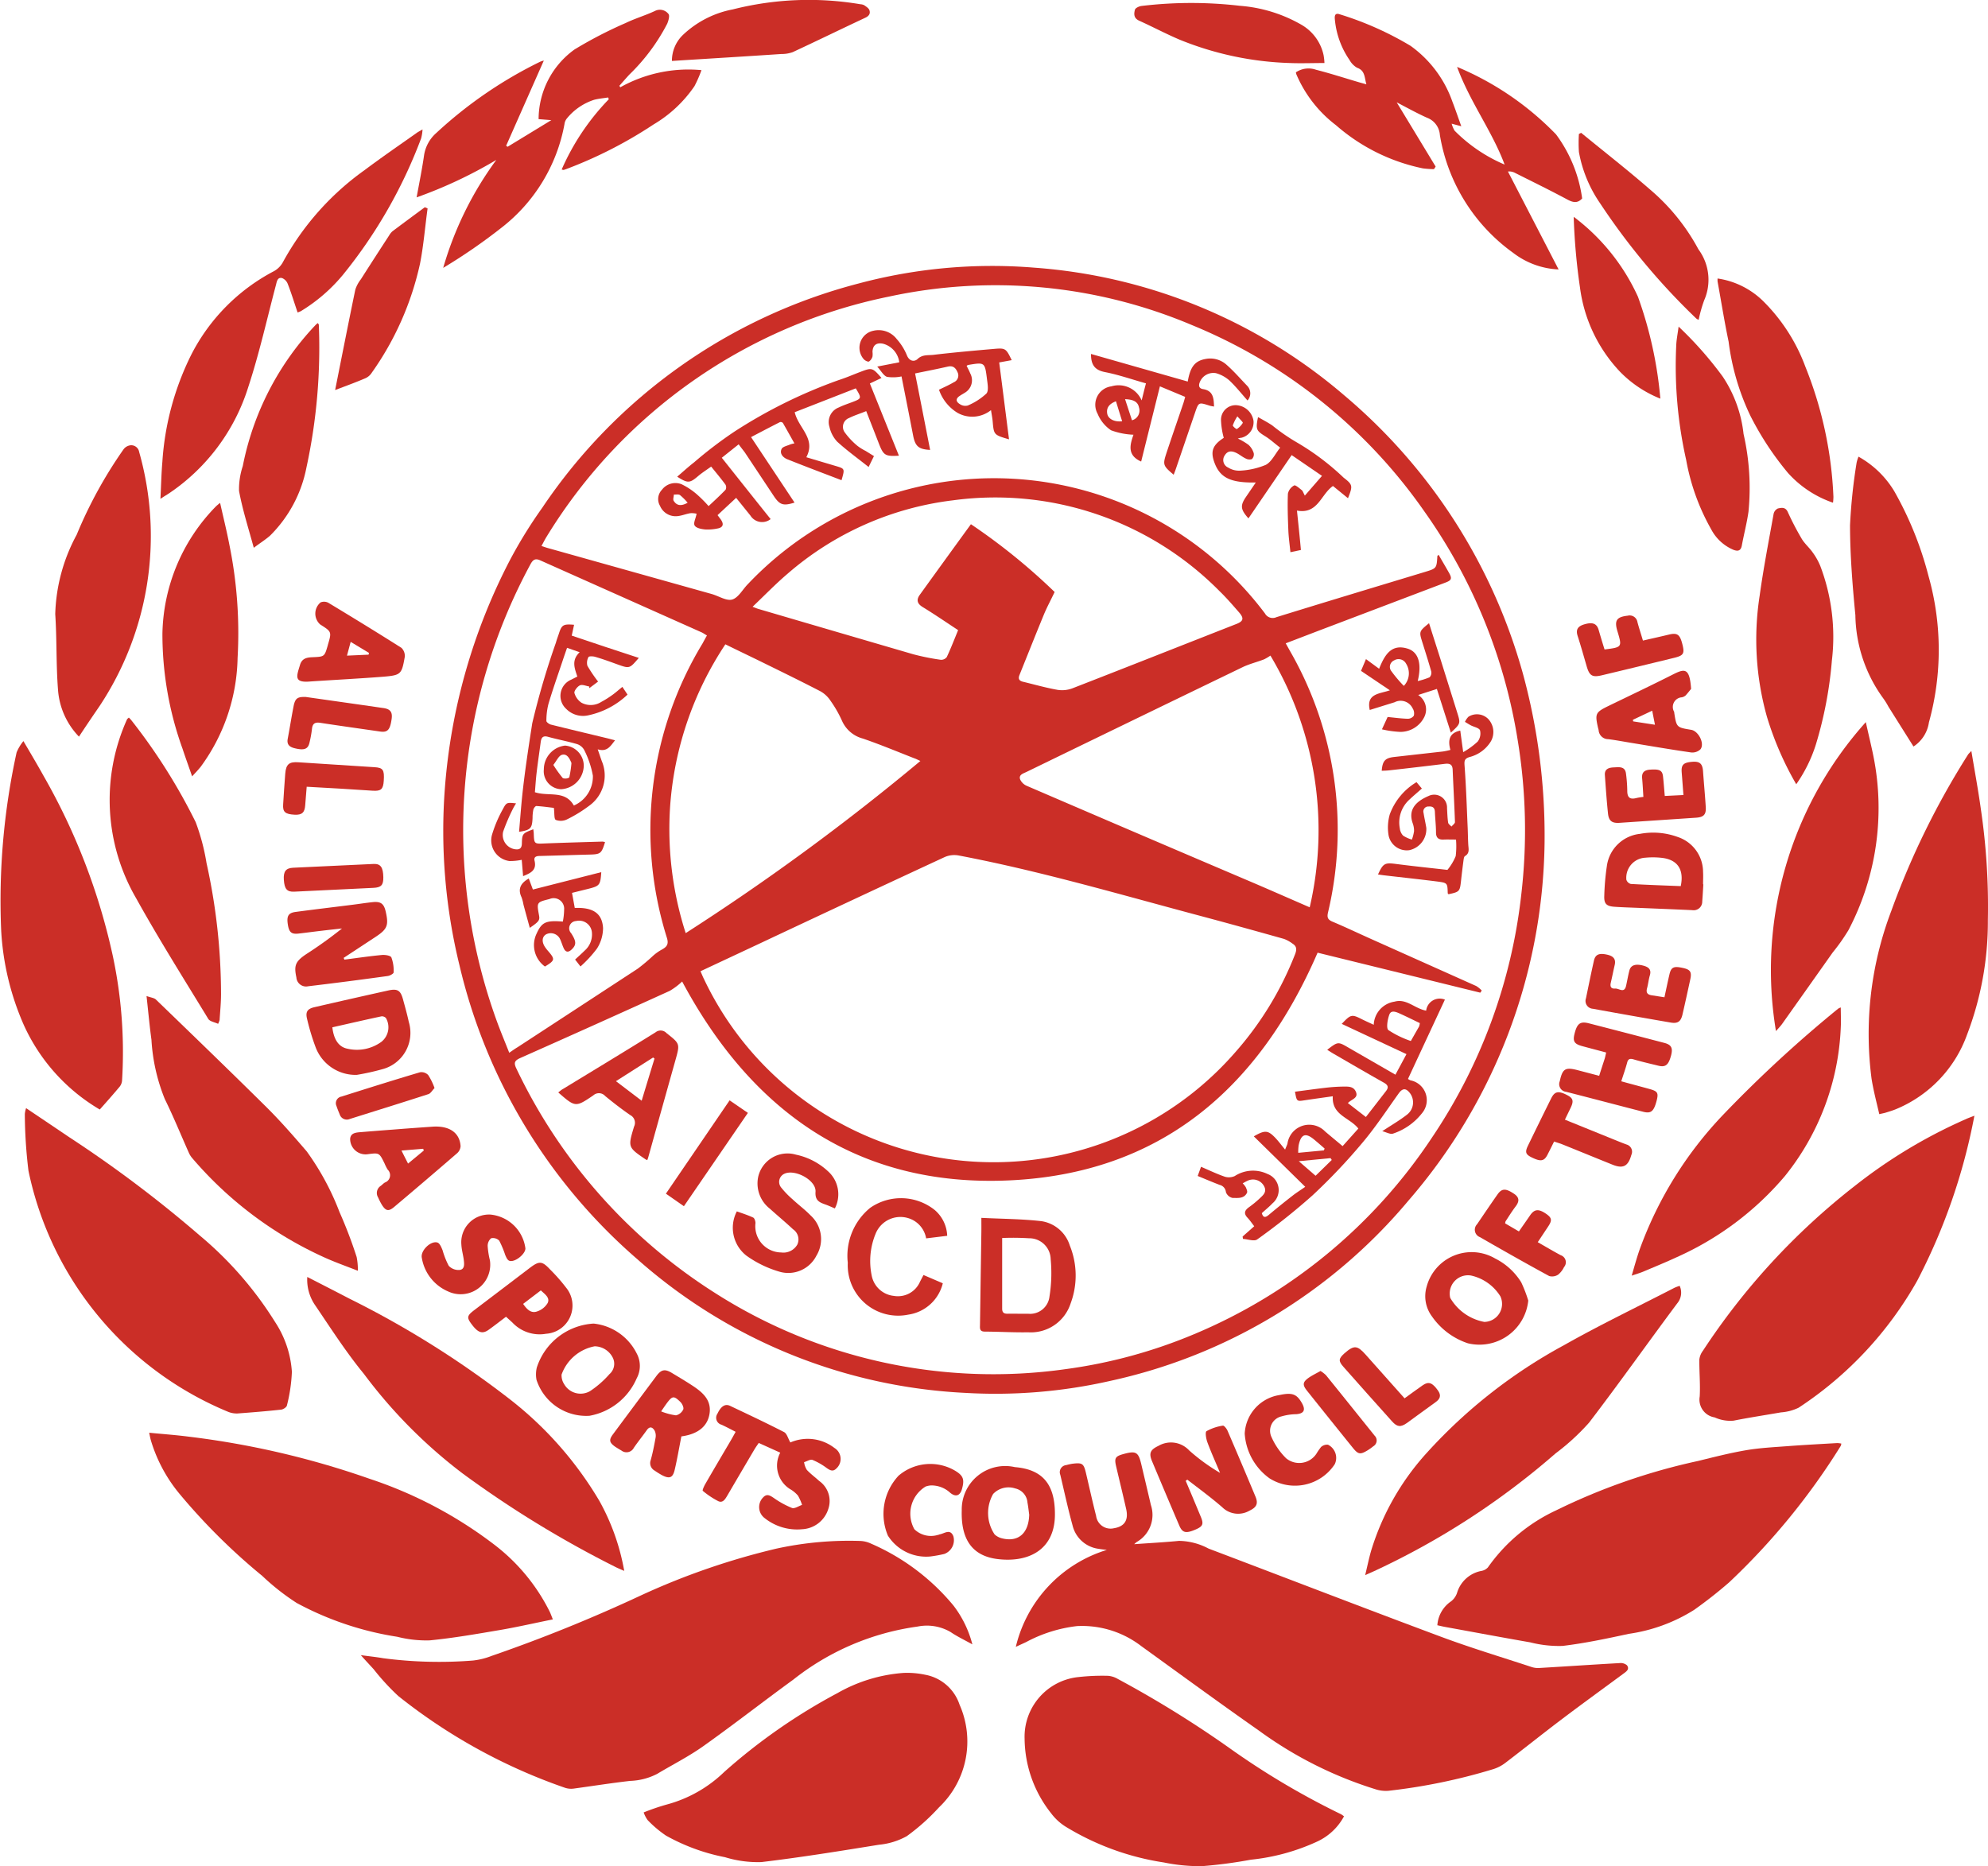 <svg xmlns="http://www.w3.org/2000/svg" width="77.331" height="72.61" viewBox="0 0 77.331 72.61">
  <g id="All_India_Sports_Council_of_the_Deaf" data-name="All India Sports Council of the Deaf" transform="translate(0 0)">
    <path id="Path_6938" data-name="Path 6938" d="M312.223,133.522a21.664,21.664,0,0,1-5.292,13.906,20.93,20.93,0,0,1-11.585,7.014,20.148,20.148,0,0,1-5.662.47,20.751,20.751,0,0,1-12.743-5.193,21.665,21.665,0,0,1-6.933-11.468,21.971,21.971,0,0,1-.559-6.9,22.973,22.973,0,0,1,2.527-8.837,18.031,18.031,0,0,1,1.258-2.038,21.257,21.257,0,0,1,12.3-8.724,20.111,20.111,0,0,1,6.843-.617,20.824,20.824,0,0,1,12.065,4.977,21.761,21.761,0,0,1,6.943,10.834A23.971,23.971,0,0,1,312.223,133.522Zm-33.548,5.386a2.623,2.623,0,0,1-.483.364q-2.9,1.318-5.809,2.61c-.221.1-.268.18-.156.411a21.008,21.008,0,0,0,7.723,8.729,20.112,20.112,0,0,0,13.645,2.966,19.631,19.631,0,0,0,4.989-1.357,20.646,20.646,0,0,0,9.27-7.668,21.071,21.071,0,0,0,3.464-9.448,21.6,21.6,0,0,0-.142-6.007,21.088,21.088,0,0,0-3.636-8.9,20.482,20.482,0,0,0-9.049-7.246,19.621,19.621,0,0,0-11.779-1.1,20.375,20.375,0,0,0-13.3,9.326c-.074.116-.133.24-.208.375.121.04.2.069.29.092l6.329,1.776c.272.076.577.28.8.215.244-.072.409-.4.616-.606a13.186,13.186,0,0,1,20.108,1.148.343.343,0,0,0,.444.145c1.915-.593,3.835-1.172,5.754-1.753.477-.145.478-.139.508-.622,0-.012.019-.023.047-.053.136.235.27.462.4.691s.115.3-.138.393l-4.726,1.794c-.488.186-.975.373-1.482.567l.173.31a13.945,13.945,0,0,1,1.473,10.157c-.046.2-.01.284.175.363.51.215,1.009.453,1.514.679l4.076,1.824a1.056,1.056,0,0,1,.214.176l-.056.083-6.329-1.556c-2.3,5.312-6.141,8.6-12.014,8.86S281.39,143.974,278.676,138.908Zm.714-.4c.055.122.091.215.134.3a12.467,12.467,0,0,0,20.659,2.863,12.772,12.772,0,0,0,2.333-3.818c.068-.172.079-.307-.087-.413a1.375,1.375,0,0,0-.341-.19c-1.089-.306-2.179-.609-3.272-.9-3.116-.83-6.212-1.743-9.384-2.346a.937.937,0,0,0-.536.059q-3.615,1.677-7.223,3.376Zm.251-13.064c-.084-.048-.142-.09-.2-.118l-6.275-2.8c-.2-.092-.29-.035-.39.149a21.751,21.751,0,0,0-1.317,17.75c.153.422.327.836.492,1.255.13-.089.223-.157.322-.215q2.342-1.529,4.681-3.06a7.351,7.351,0,0,0,.593-.5,1.844,1.844,0,0,1,.31-.223c.2-.107.313-.2.227-.474a14,14,0,0,1,1.387-11.454C279.525,125.651,279.58,125.551,279.641,125.442Zm1.765-1.12c.136.052.183.072.233.087q3.014.885,6.029,1.765a9.013,9.013,0,0,0,1.073.215.274.274,0,0,0,.23-.107c.158-.338.292-.685.441-1.047-.457-.3-.912-.613-1.382-.9-.22-.136-.245-.286-.107-.477q.985-1.366,1.987-2.744a23.752,23.752,0,0,1,3.256,2.637c-.152.322-.3.593-.419.881-.322.781-.633,1.566-.948,2.348-.062.153-.01.23.148.266.443.107.88.232,1.326.311a1.137,1.137,0,0,0,.589-.06c2.126-.827,4.248-1.667,6.37-2.5.278-.107.31-.222.107-.454-.246-.283-.491-.567-.76-.827a12.257,12.257,0,0,0-10.364-3.532,12,12,0,0,0-6.436,2.856c-.459.39-.881.828-1.367,1.29Zm20.151,1.905a1.835,1.835,0,0,1-.241.143c-.275.107-.563.176-.826.3q-4.216,2.038-8.423,4.084c-.124.06-.307.107-.242.29a.5.5,0,0,0,.258.249q4.411,1.9,8.826,3.779c.718.308,1.431.622,2.179.947a13.26,13.26,0,0,0-1.528-9.794Zm-13.61,4.1c-.115-.053-.177-.086-.242-.107-.665-.26-1.323-.536-2-.767a1.229,1.229,0,0,1-.814-.7,4.549,4.549,0,0,0-.439-.765,1.145,1.145,0,0,0-.391-.371c-.815-.422-1.641-.824-2.467-1.23-.413-.2-.828-.4-1.236-.6a13.046,13.046,0,0,0-2.151,6.336,13.21,13.21,0,0,0,.608,4.9,90.919,90.919,0,0,0,9.132-6.7Z" transform="translate(-252.141 -100.721)" fill="#cb2e27"/>
    <path id="Path_6939" data-name="Path 6939" d="M480.522,545.225c-.107-.014-.215-.024-.314-.042a1.2,1.2,0,0,1-1.017-.905c-.179-.652-.322-1.315-.478-1.974a.276.276,0,0,1,.229-.379,2.153,2.153,0,0,1,.234-.052c.394-.049.446-.014.536.366.131.555.253,1.111.394,1.664a.567.567,0,0,0,.689.479c.417-.067.578-.314.479-.751-.125-.556-.262-1.109-.391-1.664-.074-.317-.03-.386.292-.474.481-.132.575-.077.688.4q.188.793.374,1.587a1.213,1.213,0,0,1-.549,1.435.98.98,0,0,0-.1.087c.592-.043,1.168-.073,1.742-.129a2.514,2.514,0,0,1,1.15.3c3.018,1.143,6.026,2.306,9.049,3.433,1.151.429,2.33.784,3.5,1.169a.807.807,0,0,0,.289.045c1.05-.062,2.1-.133,3.152-.192a.376.376,0,0,1,.285.085c.117.161-.034.249-.148.334-.812.6-1.628,1.19-2.433,1.8-.725.549-1.435,1.119-2.159,1.67a1.526,1.526,0,0,1-.467.239,22.567,22.567,0,0,1-4.076.841,1.3,1.3,0,0,1-.5-.061,15.433,15.433,0,0,1-4.52-2.272c-1.542-1.08-3.061-2.193-4.586-3.294a3.778,3.778,0,0,0-2.5-.782,5.51,5.51,0,0,0-1.978.62c-.117.056-.235.107-.406.189A5.2,5.2,0,0,1,480.522,545.225Z" transform="translate(-437.468 -484.924)" fill="#cb2e27"/>
    <path id="Path_6940" data-name="Path 6940" d="M263.268,577.447c-.322-.18-.6-.311-.845-.479a1.826,1.826,0,0,0-1.287-.214,9.963,9.963,0,0,0-4.836,2.066c-1.18.858-2.322,1.752-3.507,2.593-.565.4-1.192.716-1.787,1.073a2.465,2.465,0,0,1-1.048.272c-.735.084-1.465.2-2.2.3a.761.761,0,0,1-.337-.032,21.844,21.844,0,0,1-6.483-3.569,9.025,9.025,0,0,1-.958-1.042c-.148-.163-.3-.322-.5-.549.337.046.6.072.866.119a16.727,16.727,0,0,0,3.5.09,2.86,2.86,0,0,0,.722-.18,59.949,59.949,0,0,0,5.822-2.36,27.894,27.894,0,0,1,5.248-1.812,13.255,13.255,0,0,1,3.266-.3,1.082,1.082,0,0,1,.429.107,8.589,8.589,0,0,1,3.2,2.407A4.2,4.2,0,0,1,263.268,577.447Z" transform="translate(-225.444 -513.471)" fill="#cb2e27"/>
    <path id="Path_6941" data-name="Path 6941" d="M162.73,534.29c.53.051,1.026.087,1.518.15a33.286,33.286,0,0,1,7.042,1.637,16.55,16.55,0,0,1,4.854,2.559,7.466,7.466,0,0,1,2.166,2.616c.041.086.073.177.122.3-.7.141-1.364.294-2.038.41-.913.155-1.824.315-2.749.406a4.569,4.569,0,0,1-1.265-.14,12.119,12.119,0,0,1-3.91-1.314,9.028,9.028,0,0,1-1.34-1.053,23.925,23.925,0,0,1-3.225-3.2A5.909,5.909,0,0,1,162.8,534.6C162.774,534.515,162.759,534.429,162.73,534.29Z" transform="translate(-156.927 -478.548)" fill="#cb2e27"/>
    <path id="Path_6942" data-name="Path 6942" d="M645.591,538.06a.322.322,0,0,1-.023.092,26.5,26.5,0,0,1-4.34,5.307,17.294,17.294,0,0,1-1.366,1.073,6.486,6.486,0,0,1-2.539.93c-.852.185-1.71.366-2.574.47a4.52,4.52,0,0,1-1.26-.139c-1.1-.191-2.209-.4-3.312-.6-.094-.017-.189-.041-.3-.065a1.228,1.228,0,0,1,.536-.932.694.694,0,0,0,.229-.322,1.224,1.224,0,0,1,.938-.858.449.449,0,0,0,.264-.139,6.677,6.677,0,0,1,2.659-2.222,24.014,24.014,0,0,1,5.513-1.918c.622-.153,1.244-.312,1.876-.42.525-.089,1.061-.116,1.594-.156.644-.049,1.3-.083,1.948-.121A.939.939,0,0,1,645.591,538.06Z" transform="translate(-573.966 -481.896)" fill="#cb2e27"/>
    <path id="Path_6943" data-name="Path 6943" d="M117.707,416.56c.578.389,1.133.762,1.685,1.135a47.872,47.872,0,0,1,5.064,3.815,14.1,14.1,0,0,1,2.941,3.378,3.994,3.994,0,0,1,.649,1.931,6.3,6.3,0,0,1-.193,1.308c-.013.069-.144.155-.226.163-.567.062-1.136.107-1.706.15a.9.9,0,0,1-.362-.068A13.009,13.009,0,0,1,117.8,419a18.69,18.69,0,0,1-.142-2.211A1.017,1.017,0,0,1,117.707,416.56Z" transform="translate(-116.692 -373.447)" fill="#cb2e27"/>
    <path id="Path_6944" data-name="Path 6944" d="M342.05,626.808a8.662,8.662,0,0,1,.911-.311,5.112,5.112,0,0,0,2.222-1.263,22.6,22.6,0,0,1,4.406-3.069,6.065,6.065,0,0,1,2.561-.784,3.371,3.371,0,0,1,.85.07,1.738,1.738,0,0,1,1.338,1.165,3.533,3.533,0,0,1-.8,3.995,8.162,8.162,0,0,1-1.254,1.121,2.755,2.755,0,0,1-1.081.333c-1.521.246-3.045.493-4.573.675a4.344,4.344,0,0,1-1.416-.19,7.689,7.689,0,0,1-2.3-.843,4.442,4.442,0,0,1-.709-.6A1.164,1.164,0,0,1,342.05,626.808Z" transform="translate(-317.012 -556.294)" fill="#cb2e27"/>
    <path id="Path_6945" data-name="Path 6945" d="M735.563,419.31a23.187,23.187,0,0,1-2.224,6.419,14.291,14.291,0,0,1-4.613,4.941,1.874,1.874,0,0,1-.688.182c-.613.107-1.231.2-1.842.322a1.461,1.461,0,0,1-.737-.127.7.7,0,0,1-.581-.812c.027-.479-.02-.965-.014-1.444a.7.7,0,0,1,.138-.336,26.658,26.658,0,0,1,5.9-6.407,19.852,19.852,0,0,1,4.317-2.6C735.319,419.4,735.418,419.367,735.563,419.31Z" transform="translate(-658.761 -375.902)" fill="#cb2e27"/>
    <path id="Path_6946" data-name="Path 6946" d="M492.611,627.964a2.26,2.26,0,0,1-1.055.987,8.112,8.112,0,0,1-2.566.7,18.277,18.277,0,0,1-1.906.252,7.027,7.027,0,0,1-1.485-.145,10.271,10.271,0,0,1-3.819-1.394,2.094,2.094,0,0,1-.562-.519,4.726,4.726,0,0,1-1.031-2.9,2.333,2.333,0,0,1,2.1-2.4,8.328,8.328,0,0,1,1.147-.048.893.893,0,0,1,.375.12,41.649,41.649,0,0,1,4.453,2.766,30.13,30.13,0,0,0,4.235,2.5A.939.939,0,0,1,492.611,627.964Z" transform="translate(-440.331 -557.298)" fill="#cb2e27"/>
    <path id="Path_6947" data-name="Path 6947" d="M112.521,297.783a7.314,7.314,0,0,1-2.955-3.289,10.524,10.524,0,0,1-.88-3.671,26.932,26.932,0,0,1,.6-6.933,1.707,1.707,0,0,1,.265-.441c.3.511.548.928.784,1.354a24.609,24.609,0,0,1,2.7,7.037,17.95,17.95,0,0,1,.353,4.813.439.439,0,0,1-.09.237C113.052,297.185,112.8,297.469,112.521,297.783Z" transform="translate(-108.64 -254.616)" fill="#cb2e27"/>
    <path id="Path_6948" data-name="Path 6948" d="M790.126,287c.131.789.266,1.514.367,2.242a25.984,25.984,0,0,1,.276,4.349,12.319,12.319,0,0,1-.81,4.449,4.945,4.945,0,0,1-2.789,2.908c-.124.049-.253.087-.381.127-.059.018-.12.028-.244.057-.107-.464-.227-.916-.3-1.376a13.461,13.461,0,0,1,.764-6.522,31.057,31.057,0,0,1,3-6.109C790.032,287.1,790.052,287.08,790.126,287Z" transform="translate(-713.443 -257.785)" fill="#cb2e27"/>
    <path id="Path_6949" data-name="Path 6949" d="M220.043,477.79c.585.3,1.116.571,1.643.846a36.97,36.97,0,0,1,6.2,3.884,14.082,14.082,0,0,1,3.521,3.986,8.687,8.687,0,0,1,.965,2.72c-.107-.047-.2-.085-.29-.127a41.2,41.2,0,0,1-5.994-3.662,19.427,19.427,0,0,1-3.845-3.879c-.688-.838-1.277-1.757-1.886-2.656A1.747,1.747,0,0,1,220.043,477.79Z" transform="translate(-208.09 -428.109)" fill="#cb2e27"/>
    <path id="Path_6950" data-name="Path 6950" d="M615.949,481a.644.644,0,0,1-.093.68c-1.152,1.545-2.264,3.118-3.433,4.646a8.8,8.8,0,0,1-1.3,1.193,29.807,29.807,0,0,1-7.069,4.586c-.088.041-.176.078-.338.15.087-.359.148-.66.233-.954a9.972,9.972,0,0,1,2.183-3.824,20.1,20.1,0,0,1,5.326-4.172c1.4-.792,2.86-1.491,4.291-2.23A2.034,2.034,0,0,1,615.949,481Z" transform="translate(-550.612 -430.974)" fill="#cb2e27"/>
    <path id="Path_6951" data-name="Path 6951" d="M267.642,21.194a5.421,5.421,0,0,1,3.157-.667,4.787,4.787,0,0,1-.272.623,5,5,0,0,1-1.59,1.489,16.93,16.93,0,0,1-3.3,1.7c-.066.026-.133.05-.2.072a.433.433,0,0,1-.075-.019,9.237,9.237,0,0,1,1.832-2.732l-.025-.07c-.182.029-.368.045-.546.091a2.269,2.269,0,0,0-1.065.733.429.429,0,0,0-.088.215A6.6,6.6,0,0,1,263,26.673a21.856,21.856,0,0,1-2.247,1.547,13.308,13.308,0,0,1,2.066-4.2,17.564,17.564,0,0,1-3.1,1.457c.107-.585.215-1.113.291-1.647a1.444,1.444,0,0,1,.474-.858,16.73,16.73,0,0,1,4.046-2.775,1.04,1.04,0,0,1,.137-.043c-.5,1.132-.984,2.224-1.466,3.316l.058.038,1.7-1.036-.495-.039a3.352,3.352,0,0,1,1.4-2.712,16.581,16.581,0,0,1,1.989-1.029c.368-.178.766-.294,1.137-.468a.421.421,0,0,1,.526.118c.056.062,0,.262-.049.378a7.625,7.625,0,0,1-1.48,1.987q-.191.211-.381.429Z" transform="translate(-243.513 -17.798)" fill="#cb2e27"/>
    <path id="Path_6952" data-name="Path 6952" d="M584.976,24.042l-.375-.1a1.1,1.1,0,0,0,.113.271,6.062,6.062,0,0,0,1.947,1.32c-.488-1.308-1.345-2.426-1.849-3.8a11.54,11.54,0,0,1,3.849,2.625,5.414,5.414,0,0,1,1.016,2.493c-.182.2-.359.158-.581.039-.667-.358-1.349-.691-2.026-1.031a.478.478,0,0,0-.28-.056l1.971,3.81a3.111,3.111,0,0,1-1.765-.644,7.063,7.063,0,0,1-2.853-4.583.77.77,0,0,0-.5-.675c-.395-.177-.773-.388-1.18-.6l1.515,2.5-.065.1a3.735,3.735,0,0,1-.429-.03A7.391,7.391,0,0,1,580.1,24a4.888,4.888,0,0,1-1.543-1.986.486.486,0,0,1-.015-.07.877.877,0,0,1,.783-.1c.56.143,1.111.322,1.666.485.084.025.168.046.293.082-.078-.268-.048-.536-.36-.644a.779.779,0,0,1-.294-.3,3.3,3.3,0,0,1-.571-1.566c-.015-.135-.013-.283.187-.215A12.5,12.5,0,0,1,583,20.912a4.5,4.5,0,0,1,1.629,2.171C584.748,23.387,584.851,23.7,584.976,24.042Z" transform="translate(-528.133 -19.13)" fill="#cb2e27"/>
    <path id="Path_6953" data-name="Path 6953" d="M177.024,61.6a1.719,1.719,0,0,1-.054.346,18.975,18.975,0,0,1-3.029,5.294,6.5,6.5,0,0,1-1.65,1.43.984.984,0,0,1-.127.051c-.127-.375-.242-.751-.382-1.109a.4.4,0,0,0-.222-.23c-.173-.038-.2.117-.234.255-.353,1.333-.652,2.682-1.083,3.993a7.776,7.776,0,0,1-3.08,4.128c-.087.058-.176.107-.334.215.026-.528.036-.986.075-1.442a10.905,10.905,0,0,1,1.129-4.177,7.539,7.539,0,0,1,3.213-3.241.88.88,0,0,0,.343-.343,10.678,10.678,0,0,1,3.187-3.592c.653-.489,1.33-.955,2-1.428C176.839,61.7,176.91,61.668,177.024,61.6Z" transform="translate(-160.588 -56.564)" fill="#cb2e27"/>
    <path id="Path_6954" data-name="Path 6954" d="M169.99,386.615c-.472-.185-.872-.327-1.26-.5a14.758,14.758,0,0,1-5.182-3.882.808.808,0,0,1-.128-.2c-.313-.7-.6-1.411-.94-2.1a7.238,7.238,0,0,1-.519-2.307c-.073-.536-.122-1.073-.191-1.7.167.061.3.071.369.141,1.449,1.4,2.9,2.8,4.332,4.218.536.536,1.034,1.108,1.528,1.683a10.218,10.218,0,0,1,1.279,2.367,17.576,17.576,0,0,1,.665,1.743A2.458,2.458,0,0,1,169.99,386.615Z" transform="translate(-156.07 -337.175)" fill="#cb2e27"/>
    <path id="Path_6955" data-name="Path 6955" d="M700.34,390.474c.107-.371.194-.685.3-.993a14.937,14.937,0,0,1,3.271-5.281,49.475,49.475,0,0,1,4.461-4.114.586.586,0,0,1,.1-.046c0,.27.014.523,0,.775a9.845,9.845,0,0,1-2.17,5.781,11.805,11.805,0,0,1-4.2,3.155c-.429.2-.882.384-1.325.572C700.656,390.372,700.529,390.409,700.34,390.474Z" transform="translate(-636.868 -340.844)" fill="#cb2e27"/>
    <path id="Path_6956" data-name="Path 6956" d="M129.526,187.475a2.917,2.917,0,0,1-.816-1.833c-.076-.976-.042-1.96-.107-2.936a6.856,6.856,0,0,1,.833-3.085,17.234,17.234,0,0,1,1.824-3.325.394.394,0,0,1,.285-.158.313.313,0,0,1,.322.261,11.982,11.982,0,0,1-1.541,9.888C130.062,186.672,129.8,187.057,129.526,187.475Z" transform="translate(-126.454 -158.815)" fill="#cb2e27"/>
    <path id="Path_6957" data-name="Path 6957" d="M149.173,274.91a1.1,1.1,0,0,1,.107.116,22.535,22.535,0,0,1,2.493,3.953,8.292,8.292,0,0,1,.422,1.593,23.656,23.656,0,0,1,.564,5.094c0,.339-.035.677-.056,1.015a.935.935,0,0,1-.058.144c-.134-.064-.322-.091-.383-.193-.946-1.553-1.918-3.094-2.8-4.683a7.616,7.616,0,0,1-.358-6.973C149.118,274.952,149.144,274.938,149.173,274.91Z" transform="translate(-144.161 -246.992)" fill="#cb2e27"/>
    <path id="Path_6958" data-name="Path 6958" d="M751.027,288.581a14.448,14.448,0,0,1,3.495-12.021c.107.488.214.915.3,1.346a10.225,10.225,0,0,1-.975,6.747,7.529,7.529,0,0,1-.616.873q-.973,1.378-1.947,2.751C751.216,288.377,751.129,288.464,751.027,288.581Z" transform="translate(-681.944 -248.465)" fill="#cb2e27"/>
    <path id="Path_6959" data-name="Path 6959" d="M779.848,180.28a3.75,3.75,0,0,1,1.395,1.351,13.454,13.454,0,0,1,1.326,3.287,10.577,10.577,0,0,1,.018,5.7,1.349,1.349,0,0,1-.6.939c-.331-.527-.653-1.037-.974-1.549a2.8,2.8,0,0,0-.2-.322,5.634,5.634,0,0,1-1.087-3.239c-.112-1.155-.206-2.33-.208-3.495a21.444,21.444,0,0,1,.257-2.443A1.453,1.453,0,0,1,779.848,180.28Z" transform="translate(-707.554 -162.513)" fill="#cb2e27"/>
    <path id="Path_6960" data-name="Path 6960" d="M747.095,209.606a12.31,12.31,0,0,1-1.138-2.618,11.088,11.088,0,0,1-.286-4.712c.147-1.066.353-2.125.543-3.185a.3.3,0,0,1,.168-.215c.134-.028.291-.064.382.134a11.015,11.015,0,0,0,.542,1.043c.114.192.294.343.423.527a2.5,2.5,0,0,1,.3.53,7.769,7.769,0,0,1,.453,3.674,15.588,15.588,0,0,1-.622,3.271A5.637,5.637,0,0,1,747.095,209.606Z" transform="translate(-677.223 -179.094)" fill="#cb2e27"/>
    <path id="Path_6961" data-name="Path 6961" d="M168.659,207.689c-.135-.391-.259-.731-.372-1.073a13.116,13.116,0,0,1-.783-4.477,7.258,7.258,0,0,1,2.086-4.958,2.008,2.008,0,0,1,.158-.131c.125.561.256,1.086.358,1.616a17.181,17.181,0,0,1,.322,4.415,7.375,7.375,0,0,1-1.436,4.236C168.9,207.432,168.8,207.536,168.659,207.689Z" transform="translate(-161.186 -177.484)" fill="#cb2e27"/>
    <path id="Path_6962" data-name="Path 6962" d="M735.953,124.4a4.16,4.16,0,0,1-1.753-1.159,11.7,11.7,0,0,1-1.464-2.228,9.406,9.406,0,0,1-.844-2.88c-.163-.774-.287-1.558-.429-2.337a.881.881,0,0,1,0-.119,3.183,3.183,0,0,1,1.793.9,7.014,7.014,0,0,1,1.619,2.525,15.235,15.235,0,0,1,1.094,5.069A2.014,2.014,0,0,1,735.953,124.4Z" transform="translate(-664.651 -104.842)" fill="#cb2e27"/>
    <path id="Path_6963" data-name="Path 6963" d="M716.409,133.12a14.276,14.276,0,0,1,1.716,1.944,4.984,4.984,0,0,1,.81,2.23,9.442,9.442,0,0,1,.192,3.029c-.063.439-.177.871-.258,1.309-.039.215-.155.235-.322.173a1.744,1.744,0,0,1-.871-.8,8.512,8.512,0,0,1-.973-2.7,16.612,16.612,0,0,1-.388-4.411C716.32,133.649,716.372,133.407,716.409,133.12Z" transform="translate(-651.113 -120.412)" fill="#cb2e27"/>
    <path id="Path_6964" data-name="Path 6964" d="M195.785,140.563c-.215-.786-.441-1.491-.574-2.214a2.86,2.86,0,0,1,.146-.965,11.072,11.072,0,0,1,2.831-5.489.833.833,0,0,1,.087-.074c.017.027.04.047.04.068a22,22,0,0,1-.482,5.553,5.093,5.093,0,0,1-1.416,2.65C196.241,140.246,196.035,140.375,195.785,140.563Z" transform="translate(-185.913 -119.251)" fill="#cb2e27"/>
    <path id="Path_6965" data-name="Path 6965" d="M681.183,62.83c.9.738,1.824,1.458,2.7,2.222a8.015,8.015,0,0,1,1.844,2.277c.007.015.017.03.027.046a1.988,1.988,0,0,1,.214,1.972,5.359,5.359,0,0,0-.214.758.364.364,0,0,1-.092-.05,26.238,26.238,0,0,1-3.747-4.491,5.094,5.094,0,0,1-.819-1.99,5.5,5.5,0,0,1,0-.7Z" transform="translate(-619.678 -57.662)" fill="#cb2e27"/>
    <path id="Path_6966" data-name="Path 6966" d="M352.29,17.021a1.394,1.394,0,0,1,.422-1.006,3.865,3.865,0,0,1,1.949-1,12.023,12.023,0,0,1,4.959-.2.368.368,0,0,1,.153.04c.076.055.174.114.2.193.043.126-.013.223-.156.29-.944.442-1.88.9-2.827,1.34a1.254,1.254,0,0,1-.442.073C355.143,16.845,353.738,16.93,352.29,17.021Z" transform="translate(-326.153 -14.65)" fill="#cb2e27"/>
    <path id="Path_6967" data-name="Path 6967" d="M230.16,96.922c.266-1.331.519-2.622.786-3.909a1.323,1.323,0,0,1,.215-.4q.547-.858,1.1-1.706a.629.629,0,0,1,.132-.164c.417-.314.838-.624,1.257-.934l.107.048c-.1.718-.156,1.442-.294,2.145a11.623,11.623,0,0,1-1.879,4.248.567.567,0,0,1-.231.206C230.982,96.616,230.606,96.753,230.16,96.922Z" transform="translate(-217.124 -81.747)" fill="#cb2e27"/>
    <path id="Path_6968" data-name="Path 6968" d="M527.36,18.073c-.48,0-.915.018-1.349,0a12.326,12.326,0,0,1-4.291-.911c-.536-.228-1.045-.5-1.573-.738-.214-.1-.2-.268-.16-.423.018-.07.167-.139.263-.149a16.311,16.311,0,0,1,3.813-.006,5.654,5.654,0,0,1,2.405.74,1.8,1.8,0,0,1,.858,1.18A2.282,2.282,0,0,1,527.36,18.073Z" transform="translate(-475.84 -15.621)" fill="#cb2e27"/>
    <path id="Path_6969" data-name="Path 6969" d="M366.847,525.713a1.7,1.7,0,0,1,1.716.215.5.5,0,0,1,.071.8c-.133.135-.247.067-.377-.023a2.535,2.535,0,0,0-.549-.313c-.086-.032-.215.056-.327.088a.759.759,0,0,0,.107.3c.144.157.322.283.478.429a.954.954,0,0,1,.357,1.092,1.124,1.124,0,0,1-1.016.788,2.024,2.024,0,0,1-1.455-.429.536.536,0,0,1-.055-.818c.141-.144.261-.064.4.027a3.5,3.5,0,0,0,.712.392c.1.039.261-.074.394-.119a1.932,1.932,0,0,0-.159-.359,1.185,1.185,0,0,0-.261-.227,1.078,1.078,0,0,1-.429-1.446l-.837-.378c-.056.085-.118.167-.17.256q-.531.9-1.057,1.8c-.081.136-.174.292-.349.208a3.256,3.256,0,0,1-.6-.4c-.024-.019.046-.177.093-.259.329-.571.665-1.139,1-1.708.058-.1.113-.2.184-.33-.192-.1-.368-.193-.55-.277a.279.279,0,0,1-.157-.429c.137-.289.3-.4.5-.3.7.332,1.4.661,2.092,1.017C366.714,525.368,366.756,525.557,366.847,525.713Z" transform="translate(-336.103 -469.593)" fill="#cb2e27"/>
    <path id="Path_6970" data-name="Path 6970" d="M682.68,100.328a4.533,4.533,0,0,1-1.57-1.048A5.86,5.86,0,0,1,679.553,96a24.218,24.218,0,0,1-.244-2.747,8.058,8.058,0,0,1,2.5,3.111A15.7,15.7,0,0,1,682.68,100.328Z" transform="translate(-618.094 -84.818)" fill="#cb2e27"/>
    <path id="Path_6971" data-name="Path 6971" d="M215.106,344.048c.485-.062.965-.134,1.453-.18.127-.012.34.02.373.094a1.433,1.433,0,0,1,.087.584c0,.048-.143.128-.226.139q-1.549.215-3.1.4a.377.377,0,0,1-.456-.344c-.1-.468-.036-.622.374-.9a16.6,16.6,0,0,0,1.4-1.005c-.272.03-.545.059-.819.092-.292.034-.582.074-.875.107-.274.03-.366-.052-.413-.357-.049-.322.018-.447.3-.485.742-.1,1.486-.187,2.228-.281.256-.032.512-.073.768-.1.322-.034.442.06.512.368.122.536.063.683-.395.984l-1.242.817Z" transform="translate(-201.708 -306.713)" fill="#cb2e27"/>
    <path id="Path_6972" data-name="Path 6972" d="M527.169,533.862c.2.467.394.933.588,1.4.119.283.08.373-.2.494-.379.163-.514.135-.637-.152q-.536-1.254-1.063-2.512c-.13-.313-.053-.444.248-.587a.966.966,0,0,1,1.2.175,7.515,7.515,0,0,0,1.2.873c-.166-.4-.344-.789-.493-1.193-.05-.136-.092-.394-.033-.429a1.858,1.858,0,0,1,.636-.215c.048-.009.148.117.183.2q.55,1.276,1.085,2.559c.117.28.04.419-.234.55a.878.878,0,0,1-1.057-.134c-.436-.379-.9-.719-1.359-1.073Z" transform="translate(-481.047 -476.25)" fill="#cb2e27"/>
    <path id="Path_6973" data-name="Path 6973" d="M305.251,494.7a2.119,2.119,0,0,1,1.672,1.156,1.02,1.02,0,0,1,0,.98,2.474,2.474,0,0,1-1.833,1.451,2.032,2.032,0,0,1-2.062-1.4,1.154,1.154,0,0,1,.011-.473A2.473,2.473,0,0,1,305.251,494.7Zm.04.884a1.7,1.7,0,0,0-1.287,1.1.617.617,0,0,0,.1.372.735.735,0,0,0,1.005.273,3.745,3.745,0,0,0,.756-.661.531.531,0,0,0,.119-.663A.8.8,0,0,0,305.291,495.584Z" transform="translate(-282.159 -443.205)" fill="#cb2e27"/>
    <path id="Path_6974" data-name="Path 6974" d="M461,548.477c.028,1.4-.98,1.931-2.184,1.8-1.147-.119-1.468-.917-1.44-1.892a1.69,1.69,0,0,1,2.064-1.691C460.515,546.783,460.988,547.353,461,548.477Zm-1,.067c-.022-.158-.039-.322-.068-.473a.607.607,0,0,0-.477-.547.826.826,0,0,0-.858.215,1.494,1.494,0,0,0,.059,1.576.655.655,0,0,0,.277.148c.64.164,1.046-.19,1.067-.917Z" transform="translate(-419.965 -489.615)" fill="#cb2e27"/>
    <path id="Path_6975" data-name="Path 6975" d="M629.476,470.663a1.91,1.91,0,0,1-2.349,1.662,2.755,2.755,0,0,1-1.395-1.042,1.317,1.317,0,0,1-.207-1.169,1.812,1.812,0,0,1,2.661-1.089,2.515,2.515,0,0,1,1.016.928A5.276,5.276,0,0,1,629.476,470.663Zm-1.716.83a.7.7,0,0,0,.632-.993,1.8,1.8,0,0,0-1.146-.812.712.712,0,0,0-.806.87,1.943,1.943,0,0,0,1.325.935Z" transform="translate(-570.028 -420.063)" fill="#cb2e27"/>
    <path id="Path_6976" data-name="Path 6976" d="M221.732,376.914a1.661,1.661,0,0,1-1.609-1.1,8.836,8.836,0,0,1-.322-1.073c-.071-.28.012-.4.295-.463q1.432-.331,2.867-.649c.356-.078.473,0,.567.342.08.293.163.585.226.881a1.462,1.462,0,0,1-1.038,1.844A9.2,9.2,0,0,1,221.732,376.914Zm-.949-1.85c.055.476.249.769.593.833a1.618,1.618,0,0,0,1.322-.274.724.724,0,0,0,.172-.917.214.214,0,0,0-.173-.07c-.634.135-1.265.281-1.912.427Z" transform="translate(-207.855 -335.095)" fill="#cb2e27"/>
    <path id="Path_6977" data-name="Path 6977" d="M694.237,318.646c-.014.223-.025.445-.043.667a.334.334,0,0,1-.39.337c-.678-.031-1.355-.058-2.031-.086-.331-.014-.661-.022-.989-.045s-.415-.124-.4-.439a9.488,9.488,0,0,1,.1-1.143,1.453,1.453,0,0,1,1.287-1.255,2.783,2.783,0,0,1,1.469.121,1.436,1.436,0,0,1,.986,1.361c.01.16,0,.322,0,.482Zm-.879.069c.136-.644-.123-1.03-.737-1.1a3.117,3.117,0,0,0-.644-.005.78.78,0,0,0-.734.858.249.249,0,0,0,.174.163c.64.036,1.284.059,1.94.084Z" transform="translate(-627.979 -284.24)" fill="#cb2e27"/>
    <path id="Path_6978" data-name="Path 6978" d="M675.6,387.584c.077-.244.146-.454.214-.665.021-.067.033-.136.058-.241-.315-.085-.621-.164-.926-.247s-.379-.179-.307-.472c.1-.409.221-.5.549-.42q1.474.38,2.947.765c.277.073.34.2.259.5-.1.364-.215.457-.5.385-.322-.079-.644-.152-.958-.245-.147-.043-.215-.011-.25.136-.061.229-.143.455-.226.718.384.107.741.2,1.1.3.322.089.355.152.269.478-.107.393-.214.485-.515.408-1-.257-2-.522-3-.777a.3.3,0,0,1-.247-.412c.107-.489.214-.557.7-.429Z" transform="translate(-613.394 -345.729)" fill="#cb2e27"/>
    <path id="Path_6979" data-name="Path 6979" d="M332.688,514.246c-.089.452-.161.879-.26,1.3-.073.312-.2.358-.483.215a3,3,0,0,1-.294-.182.334.334,0,0,1-.156-.41c.079-.282.135-.571.187-.858a.453.453,0,0,0-.032-.283c-.073-.127-.182-.2-.306-.027-.165.232-.345.454-.506.689a.32.32,0,0,1-.481.107c-.085-.049-.171-.1-.25-.153-.226-.162-.242-.262-.078-.483q.837-1.126,1.678-2.253c.2-.27.339-.3.634-.117.26.157.52.311.773.477.4.263.761.567.666,1.114C333.695,513.875,333.308,514.163,332.688,514.246Zm-.788-.973a2.415,2.415,0,0,0,.578.154.418.418,0,0,0,.282-.228c.032-.068-.038-.221-.107-.289-.259-.254-.315-.243-.53.043C332.06,513.039,332,513.126,331.9,513.274Z" transform="translate(-306.183 -458.362)" fill="#cb2e27"/>
    <path id="Path_6980" data-name="Path 6980" d="M238.844,423.243c.678-.039,1.043.268,1.073.76a.4.4,0,0,1-.131.271q-1.223,1.058-2.46,2.1c-.215.178-.322.147-.472-.092a2.555,2.555,0,0,1-.145-.285.329.329,0,0,1,.1-.448c.058-.042.107-.1.166-.133a.3.3,0,0,0,.107-.5,1.657,1.657,0,0,1-.121-.238c-.207-.422-.207-.422-.66-.362a.6.6,0,0,1-.68-.591c.013-.223.2-.25.371-.265q.678-.056,1.357-.107C237.906,423.308,238.465,423.27,238.844,423.243Zm-.357.929-.026-.068-.843.07c.1.2.169.336.256.506Z" transform="translate(-222.001 -379.41)" fill="#cb2e27"/>
    <path id="Path_6981" data-name="Path 6981" d="M691.226,258.645c-.042.049-.125.158-.214.255a.332.332,0,0,1-.143.071.376.376,0,0,0-.3.57.091.091,0,0,1,0,.026c.091.576.091.576.659.669.285.046.536.536.361.759a.454.454,0,0,1-.367.121c-.794-.114-1.584-.251-2.376-.381-.281-.046-.562-.1-.844-.135a.373.373,0,0,1-.373-.35.7.7,0,0,0-.02-.077c-.129-.571-.107-.616.41-.869.825-.4,1.656-.795,2.476-1.209C690.964,257.858,691.168,257.791,691.226,258.645Zm-1.406,1.394-.107-.547-.751.354.01.062Z" transform="translate(-625.444 -231.842)" fill="#cb2e27"/>
    <path id="Path_6982" data-name="Path 6982" d="M216.968,235.994c-.662.061-.543-.2-.409-.644.078-.263.276-.292.5-.3.453-.02.453-.024.579-.457l.006-.026c.149-.506.149-.506-.3-.791a.565.565,0,0,1,.016-.858.357.357,0,0,1,.3.014c.953.575,1.9,1.155,2.843,1.753a.429.429,0,0,1,.13.359c-.117.666-.148.706-.818.764C218.881,235.881,217.947,235.929,216.968,235.994Zm2.259-1.043.014-.069-.711-.429-.144.536Z" transform="translate(-204.889 -209.481)" fill="#cb2e27"/>
    <path id="Path_6983" data-name="Path 6983" d="M686.712,362.328c.069-.322.127-.6.194-.888s.167-.332.528-.252c.279.061.344.151.286.429-.1.461-.2.922-.306,1.38-.064.275-.183.363-.461.314q-1.515-.26-3.024-.536a.305.305,0,0,1-.269-.409c.1-.488.2-.977.309-1.463.056-.242.2-.3.5-.236.215.045.368.142.309.4-.054.234-.1.47-.154.7-.032.144.009.234.167.222s.359.2.429-.107c.045-.2.077-.4.13-.6s.231-.267.536-.186c.189.05.331.136.259.378-.048.162-.064.333-.107.495-.055.187.021.264.2.285C686.379,362.276,686.528,362.3,686.712,362.328Z" transform="translate(-621.967 -323.528)" fill="#cb2e27"/>
    <path id="Path_6984" data-name="Path 6984" d="M692.115,292.3c-.017-.261-.027-.491-.049-.722s.089-.322.306-.338c.37-.027.48.025.507.267s.043.477.068.756l.726-.036c-.024-.31-.044-.59-.067-.87-.026-.3.06-.393.4-.422.3-.026.407.07.429.362.033.471.079.941.107,1.412.015.281-.088.38-.373.4l-2.985.2c-.29.019-.416-.073-.446-.366-.052-.5-.086-.993-.121-1.491-.018-.249.17-.294.352-.3s.437-.059.47.248a5.6,5.6,0,0,1,.049.666c0,.253.1.341.339.282C691.924,292.325,692.019,292.311,692.115,292.3Z" transform="translate(-628.189 -261.296)" fill="#cb2e27"/>
    <path id="Path_6985" data-name="Path 6985" d="M279.9,474.771c-.229.173-.444.342-.665.5-.258.187-.429.128-.692-.234-.174-.236-.154-.314.114-.518q1.084-.822,2.168-1.648c.37-.28.477-.272.79.062a6.926,6.926,0,0,1,.617.7,1.1,1.1,0,0,1-.773,1.8,1.452,1.452,0,0,1-1.312-.437Zm.665-.5c.148.215.308.377.542.294a.751.751,0,0,0,.412-.327c.1-.209-.107-.342-.265-.492Z" transform="translate(-260.216 -423.542)" fill="#cb2e27"/>
    <path id="Path_6986" data-name="Path 6986" d="M264.209,455.16a1.517,1.517,0,0,1,1.362,1.318c0,.225-.429.565-.634.476-.071-.03-.116-.141-.152-.223a3.747,3.747,0,0,0-.232-.555.337.337,0,0,0-.316-.094.385.385,0,0,0-.134.306,3.164,3.164,0,0,0,.087.552,1.15,1.15,0,0,1-1.625,1.211,1.726,1.726,0,0,1-1.025-1.315c-.054-.273.349-.669.609-.588.091.029.154.188.2.3a3.13,3.13,0,0,0,.24.606.521.521,0,0,0,.429.16c.2-.029.175-.238.154-.4-.025-.194-.082-.385-.092-.579A1.079,1.079,0,0,1,264.209,455.16Z" transform="translate(-245.133 -407.906)" fill="#cb2e27"/>
    <path id="Path_6987" data-name="Path 6987" d="M430.77,549.219a1.759,1.759,0,0,1-1.651-.812,2.173,2.173,0,0,1,.417-2.333,1.9,1.9,0,0,1,2.171-.207c.345.2.4.346.294.728-.074.261-.241.322-.456.148a1.072,1.072,0,0,0-.751-.288.761.761,0,0,0-.207.043,1.236,1.236,0,0,0-.438,1.661.924.924,0,0,0,.918.22c.026,0,.05-.018.076-.022.183-.036.4-.225.522.072a.57.57,0,0,1-.352.692A4.936,4.936,0,0,1,430.77,549.219Z" transform="translate(-394.581 -488.663)" fill="#cb2e27"/>
    <path id="Path_6988" data-name="Path 6988" d="M560,521.7a1.6,1.6,0,0,1,1.348-1.5c.5-.107.676-.045.882.322.148.264.07.4-.226.422a2.169,2.169,0,0,0-.574.086.574.574,0,0,0-.385.811,2.692,2.692,0,0,0,.564.817.8.8,0,0,0,1.18-.176,2.335,2.335,0,0,1,.181-.262.355.355,0,0,1,.268-.089.572.572,0,0,1,.265.758,1.853,1.853,0,0,1-2.538.551A2.328,2.328,0,0,1,560,521.7Z" transform="translate(-511.582 -465.924)" fill="#cb2e27"/>
    <path id="Path_6989" data-name="Path 6989" d="M681.442,239.249c.688-.087.688-.087.5-.714-.125-.414-.031-.552.4-.6a.306.306,0,0,1,.379.247c.061.232.138.459.214.721.343-.078.678-.153,1.011-.233s.429,0,.525.381c.089.351.046.429-.294.517q-1.416.346-2.832.684c-.38.091-.49.024-.6-.355s-.225-.788-.351-1.18c-.079-.247.018-.37.243-.44.322-.1.491-.047.569.189C681.283,238.731,681.362,238.994,681.442,239.249Z" transform="translate(-619.027 -213.981)" fill="#cb2e27"/>
    <path id="Path_6990" data-name="Path 6990" d="M645.917,448.224c.322.185.606.353.895.508a.288.288,0,0,1,.126.463.86.86,0,0,1-.226.291.425.425,0,0,1-.349.056c-.908-.493-1.8-1-2.7-1.516a.307.307,0,0,1-.107-.5c.266-.389.529-.782.8-1.166.17-.237.322-.231.644-.015.214.148.2.3.054.492s-.261.383-.389.575a.368.368,0,0,0-.017.08l.536.314c.154-.222.3-.429.447-.644.165-.23.328-.237.615-.039.224.157.237.254.066.506Z" transform="translate(-586.1 -399.896)" fill="#cb2e27"/>
    <path id="Path_6991" data-name="Path 6991" d="M663.54,411.869l1.852.751c.181.073.363.149.545.215a.292.292,0,0,1,.186.407c-.123.443-.322.545-.737.376-.652-.262-1.3-.529-1.954-.792-.1-.04-.2-.066-.313-.107-.092.185-.174.352-.259.517-.129.249-.261.271-.6.107-.248-.118-.281-.208-.159-.46.3-.617.6-1.232.906-1.846.135-.271.28-.3.619-.124.234.119.264.232.134.5C663.692,411.553,663.625,411.69,663.54,411.869Z" transform="translate(-602.666 -368.307)" fill="#cb2e27"/>
    <path id="Path_6992" data-name="Path 6992" d="M213.6,267.4l2.046.291.977.141c.276.038.366.159.322.44-.06.413-.158.516-.448.474-.776-.113-1.551-.22-2.326-.339-.2-.03-.3.024-.322.232a4.364,4.364,0,0,1-.1.551c-.057.236-.2.292-.536.215-.2-.044-.356-.12-.308-.375.083-.437.15-.877.237-1.313C213.206,267.45,213.291,267.394,213.6,267.4Z" transform="translate(-201.713 -240.285)" fill="#cb2e27"/>
    <path id="Path_6993" data-name="Path 6993" d="M212.207,292.033c-.021.264-.042.492-.058.722-.019.282-.127.38-.41.366-.37-.019-.468-.107-.448-.4.026-.4.049-.8.082-1.2.03-.369.155-.465.514-.44q1.478.1,2.958.191c.329.02.388.1.36.527-.021.333-.107.408-.429.388C213.939,292.129,213.093,292.082,212.207,292.033Z" transform="translate(-200.277 -261.424)" fill="#cb2e27"/>
    <path id="Path_6994" data-name="Path 6994" d="M597,505.3c.249-.179.476-.349.709-.51s.378-.09.586.2c.145.2.089.336-.1.468-.371.263-.732.536-1.1.8-.248.175-.384.159-.582-.061q-.948-1.056-1.888-2.119c-.206-.232-.194-.322.037-.529.374-.327.5-.315.831.059C595.992,504.169,596.492,504.726,597,505.3Z" transform="translate(-542.364 -450.897)" fill="#cb2e27"/>
    <path id="Path_6995" data-name="Path 6995" d="M234.26,404.133c-.088.089-.153.215-.248.239-1.014.329-2.032.644-3.051.965a.29.29,0,0,1-.39-.18c-.045-.107-.088-.214-.124-.322a.262.262,0,0,1,.193-.371c1.018-.322,2.038-.644,3.057-.946a.367.367,0,0,1,.315.107A2.355,2.355,0,0,1,234.26,404.133Z" transform="translate(-217.357 -361.801)" fill="#cb2e27"/>
    <path id="Path_6996" data-name="Path 6996" d="M215.407,328.5c.005.308-.084.4-.388.414l-3.074.148c-.284.014-.383-.1-.408-.462-.021-.322.076-.455.362-.469q1.564-.076,3.128-.147C215.3,327.971,215.4,328.113,215.407,328.5Z" transform="translate(-200.496 -294.371)" fill="#cb2e27"/>
    <path id="Path_6997" data-name="Path 6997" d="M582.078,511.89a1.233,1.233,0,0,1,.214.166c.633.782,1.26,1.566,1.89,2.35a.261.261,0,0,1-.052.414,2.18,2.18,0,0,1-.215.154c-.29.177-.371.166-.585-.1q-.888-1.1-1.771-2.207c-.192-.239-.18-.345.071-.522C581.768,512.053,581.918,511.98,582.078,511.89Z" transform="translate(-530.711 -458.551)" fill="#cb2e27"/>
    <path id="Path_6998" data-name="Path 6998" d="M548.517,377.891c.358-.377.387-.382.8-.173.133.066.27.127.445.208a.949.949,0,0,1,.809-.9c.467-.132.79.274,1.23.35a.531.531,0,0,1,.729-.429c-.477,1.025-.954,2.048-1.436,3.086a.427.427,0,0,0,.1.055.786.786,0,0,1,.444,1.28,2.387,2.387,0,0,1-1.122.791c-.107.041-.267-.055-.423-.093.352-.233.668-.414.953-.636a.6.6,0,0,0,.131-.836c-.16-.214-.294-.206-.443,0-.46.644-.9,1.313-1.407,1.915a22.962,22.962,0,0,1-1.943,2.051,25.375,25.375,0,0,1-2.154,1.716c-.117.086-.366-.009-.555-.019l-.014-.093.452-.4c-.089-.115-.167-.232-.262-.332-.147-.156-.12-.276.046-.4a4.02,4.02,0,0,0,.414-.337c.14-.133.315-.263.179-.5a.487.487,0,0,0-.625-.206,2.057,2.057,0,0,0-.2.107.8.8,0,0,1,.121.152c.028.069.072.163.046.214-.117.24-.365.2-.564.2a.352.352,0,0,1-.257-.227.314.314,0,0,0-.239-.278c-.28-.107-.559-.226-.858-.349l.13-.357c.322.138.62.281.928.387a.553.553,0,0,0,.384-.027,1.305,1.305,0,0,1,1.275-.08.67.67,0,0,1,.191,1.143c-.128.136-.275.253-.414.381.052.178.134.181.266.071q.461-.386.937-.756c.149-.117.311-.215.486-.34l-2-1.963c.429-.249.548-.24.827.048.128.133.238.284.39.467.055-.139.08-.185.092-.235a.856.856,0,0,1,1.462-.472c.215.183.437.366.683.572l.612-.684c-.341-.434-1.039-.513-.994-1.256-.369.053-.718.1-1.063.152s-.335.061-.408-.329c.4-.052.79-.107,1.185-.153.221-.026.444-.042.667-.046.194,0,.415-.025.514.194.116.256-.16.29-.308.447l.7.542c.276-.354.53-.682.783-1.009.116-.149.075-.239-.088-.33-.653-.367-1.3-.745-1.948-1.12-.083-.048-.163-.1-.251-.156.419-.322.419-.322.83-.082l1.824,1.051.429-.8Zm3.04-.029c-.262-.126-.521-.255-.785-.374-.137-.062-.331-.143-.4.034s-.134.536-.039.611a3.762,3.762,0,0,0,.872.424c.107-.189.214-.377.322-.566a.63.63,0,0,0,.027-.125ZM547.5,383.8l.629-.615-.047-.071-1.235.12Zm.322-.987c.01-.024.019-.047.03-.071-.132-.115-.264-.231-.4-.343-.338-.286-.518-.226-.611.215a1.9,1.9,0,0,0-.016.293Z" transform="translate(-496.325 -338.056)" fill="#cb2e27"/>
    <path id="Path_6999" data-name="Path 6999" d="M350.411,151.428l-.656.523c.644.809,1.269,1.6,1.9,2.386a.535.535,0,0,1-.787-.138l-.555-.689-.723.673.12.161c.139.187.1.322-.128.36a1.853,1.853,0,0,1-.478.036c-.142-.015-.333-.049-.4-.146s.033-.265.071-.466a.831.831,0,0,0-.239-.021c-.165.025-.322.094-.491.113a.659.659,0,0,1-.694-.4.519.519,0,0,1,.074-.622.655.655,0,0,1,.771-.215,2.71,2.71,0,0,1,.632.429,5.143,5.143,0,0,1,.413.419c.231-.215.454-.421.662-.637a.215.215,0,0,0-.006-.2c-.174-.236-.363-.461-.556-.7-.179.13-.353.238-.507.37-.327.278-.4.286-.814.023.224-.191.429-.381.655-.556a16.2,16.2,0,0,1,1.567-1.195,19.4,19.4,0,0,1,4.062-2.008c.289-.092.567-.215.851-.322.441-.168.464-.162.812.24l-.452.215,1.13,2.809c-.536.033-.6-.013-.78-.473-.159-.413-.322-.825-.492-1.261-.246.1-.466.168-.669.269a.366.366,0,0,0-.162.564,2.85,2.85,0,0,0,.488.517,1.949,1.949,0,0,0,.322.2l.322.2c-.059.121-.116.236-.208.424-.429-.341-.849-.644-1.224-.987a1.24,1.24,0,0,1-.3-.579.608.608,0,0,1,.365-.751c.167-.082.346-.141.521-.207.371-.142.373-.148.139-.536l-2.376.928c.148.628.837,1.021.452,1.752.392.117.763.228,1.135.338s.363.107.235.556c-.707-.271-1.412-.536-2.109-.815-.159-.063-.31-.215-.223-.4.042-.092.214-.122.337-.177a1.153,1.153,0,0,1,.162-.041c-.156-.278-.3-.536-.447-.793a.119.119,0,0,0-.114-.035c-.37.187-.736.38-1.126.584l1.692,2.548c-.443.137-.575.093-.809-.258l-1.125-1.694C350.573,151.639,350.5,151.549,350.411,151.428Zm-1.983,2.274a2.262,2.262,0,0,0-.3-.3c-.057-.039-.158-.016-.238-.02,0,.082-.041.181-.008.241C348.007,153.828,348.188,153.833,348.428,153.7Z" transform="translate(-321.678 -134.141)" fill="#cb2e27"/>
    <path id="Path_7000" data-name="Path 7000" d="M609.82,276.407l.208.249c-.166.147-.328.283-.483.429a1.2,1.2,0,0,0-.375,1.117.493.493,0,0,0,.127.285,1.288,1.288,0,0,0,.343.155,1.659,1.659,0,0,0,.084-.328.846.846,0,0,0-.055-.315c-.166-.489.072-.817.612-1.05a.5.5,0,0,1,.726.473c.011.187.015.375.043.56.009.056.085.107.131.153.046-.059.136-.119.134-.176-.022-.678-.061-1.355-.089-2.038-.01-.227-.141-.247-.322-.224q-1.073.131-2.145.251c-.1.012-.193.012-.292.017.028-.382.132-.495.472-.536l1.913-.215a2.888,2.888,0,0,0,.286-.061c-.1-.362-.056-.66.384-.751.033.247.068.5.114.838a3.03,3.03,0,0,0,.562-.41.521.521,0,0,0,.093-.436c-.034-.1-.237-.132-.364-.2-.076-.041-.148-.088-.223-.132a.692.692,0,0,1,.137-.2.619.619,0,0,1,.763.082.74.74,0,0,1,.114.867,1.361,1.361,0,0,1-.839.62c-.178.058-.206.129-.191.322.061.81.086,1.622.122,2.433.01.223.01.446.024.668.011.16.056.322-.128.429-.034.019-.048.092-.055.142q-.055.411-.1.823c-.046.413-.058.429-.487.52-.011-.014-.03-.027-.03-.041-.011-.395-.009-.4-.406-.454-.69-.087-1.38-.161-2.071-.241-.076-.009-.152-.021-.235-.033.2-.44.269-.465.7-.409.688.089,1.376.16,2,.231a2.062,2.062,0,0,0,.322-.536,3.134,3.134,0,0,0,.012-.644c-.183,0-.332-.006-.478,0-.2.011-.3-.065-.3-.277,0-.267-.033-.536-.043-.8-.006-.164-.089-.221-.241-.209a.193.193,0,0,0-.2.25c.03.194.075.385.107.579a.838.838,0,0,1-.664.87.721.721,0,0,1-.805-.584,1.858,1.858,0,0,1,.048-.811A2.446,2.446,0,0,1,609.82,276.407Z" transform="translate(-554.719 -245.977)" fill="#cb2e27"/>
    <path id="Path_7001" data-name="Path 7001" d="M464.046,456.36c.811.04,1.578.042,2.334.128a1.371,1.371,0,0,1,1.106.948,3.1,3.1,0,0,1,.032,2.253,1.626,1.626,0,0,1-1.651,1.123c-.562.01-1.124-.024-1.687-.027-.215,0-.189-.138-.187-.271q.026-1.807.053-3.614C464.048,456.739,464.046,456.581,464.046,456.36Zm.809.784v2.746c0,.153.064.2.208.2.267-.006.536.006.8,0a.758.758,0,0,0,.833-.672,5.778,5.778,0,0,0,.046-1.453.831.831,0,0,0-.845-.811,10,10,0,0,0-1.048-.01Z" transform="translate(-425.872 -408.978)" fill="#cb2e27"/>
    <path id="Path_7002" data-name="Path 7002" d="M506.239,144.838c.06-.238.107-.44.168-.664-.549-.154-1.064-.335-1.593-.438-.389-.076-.548-.271-.545-.706l3.763,1.073c.1-.575.275-.808.714-.882a.946.946,0,0,1,.8.234c.285.251.536.542.8.816a.416.416,0,0,1,.011.569c-.236-.265-.449-.536-.7-.774a1.323,1.323,0,0,0-.529-.289.568.568,0,0,0-.615.322c-.069.148-.058.275.121.3.388.066.411.349.42.678-.072-.015-.129-.021-.182-.039-.415-.132-.415-.133-.554.269l-.742,2.175c-.027.082-.059.161-.091.247-.422-.355-.429-.39-.277-.858.214-.644.436-1.282.653-1.923.025-.074.044-.151.071-.248l-.983-.41c-.253,1.014-.491,1.968-.729,2.926-.576-.253-.419-.689-.3-1.044a2.815,2.815,0,0,1-.872-.173,1.427,1.427,0,0,1-.523-.644.723.723,0,0,1,.536-1.065A.975.975,0,0,1,506.239,144.838Zm-1,.032c-.255.1-.378.246-.34.478.034.215.289.337.581.3Zm.355-.08.269.821a.392.392,0,0,0,.272-.5C506.087,144.864,505.875,144.8,505.593,144.789Z" transform="translate(-461.83 -129.259)" fill="#cb2e27"/>
    <path id="Path_7003" data-name="Path 7003" d="M549.283,162.863a2.567,2.567,0,0,1,.418.247.738.738,0,0,1,.2.322.255.255,0,0,1-.073.232.31.31,0,0,1-.242-.026c-.121-.055-.225-.146-.343-.206-.173-.088-.345-.116-.468.083a.318.318,0,0,0,.132.477.8.8,0,0,0,.454.121,2.989,2.989,0,0,0,1.008-.226c.227-.119.362-.421.56-.67-.215-.161-.384-.322-.583-.444-.345-.215-.376-.264-.278-.744.191.107.379.207.552.322a7.591,7.591,0,0,0,.99.681,9.769,9.769,0,0,1,1.788,1.353c.36.276.358.322.169.8l-.584-.476c-.471.322-.583,1.108-1.4.957.054.528.107,1.018.153,1.533l-.408.086c-.03-.3-.07-.58-.081-.858-.019-.472-.036-.945-.017-1.417a.474.474,0,0,1,.244-.322c.048-.028.2.107.293.18.045.035.062.107.122.215l.667-.768-1.18-.808-1.681,2.462c-.315-.355-.327-.5-.084-.853l.37-.543c-1.019.018-1.424-.2-1.634-.848-.125-.392-.022-.624.388-.889a3.066,3.066,0,0,1-.107-.677.569.569,0,0,1,.591-.594.72.72,0,0,1,.674.614.623.623,0,0,1-.472.654C549.391,162.833,549.359,162.841,549.283,162.863Zm-.017-.867a1.62,1.62,0,0,0-.178.353c-.009.039.141.154.154.145a.711.711,0,0,0,.232-.238C549.489,162.224,549.373,162.126,549.265,162Z" transform="translate(-501.132 -145.801)" fill="#cb2e27"/>
    <path id="Path_7004" data-name="Path 7004" d="M426.138,138.552c-.592-.174-.59-.174-.636-.7-.012-.133-.039-.263-.065-.437a1.167,1.167,0,0,1-1.3.107,1.691,1.691,0,0,1-.723-.9c.2-.1.395-.183.575-.291a.283.283,0,0,0,.15-.382c-.076-.178-.176-.276-.389-.226-.409.094-.821.173-1.266.265.2,1.007.392,1.99.585,2.975-.445-.023-.579-.139-.66-.552-.148-.767-.3-1.534-.453-2.307a1.569,1.569,0,0,1-.565.017c-.138-.049-.229-.234-.38-.4l.858-.167a.858.858,0,0,0-.63-.722c-.256-.053-.4.054-.412.313a.715.715,0,0,1,0,.186.354.354,0,0,1-.136.193c-.045.019-.15-.034-.2-.086a.675.675,0,0,1,.368-1.11.889.889,0,0,1,.911.322,2.213,2.213,0,0,1,.394.629c.1.251.3.256.412.151.192-.185.411-.142.615-.165.787-.093,1.578-.163,2.367-.232.442-.039.465-.017.684.438l-.486.089C425.885,136.558,426.009,137.543,426.138,138.552Zm-1.652-2.866c.054.113.107.206.143.3a.562.562,0,0,1-.23.764c-.051.035-.107.062-.161.1-.176.107-.185.23-.005.337a.373.373,0,0,0,.3.049,2.458,2.458,0,0,0,.723-.464c.1-.107.047-.383.023-.577-.081-.649-.089-.644-.737-.536a.321.321,0,0,0-.053.033Z" transform="translate(-386.888 -121.459)" fill="#cb2e27"/>
    <path id="Path_7005" data-name="Path 7005" d="M378.392,435.155c-.129-.055-.242-.107-.359-.15-.238-.084-.417-.153-.393-.5.031-.444-.792-.891-1.209-.7a.347.347,0,0,0-.128.536,3.467,3.467,0,0,0,.445.46c.229.215.481.4.7.626a1.242,1.242,0,0,1,.227,1.566,1.226,1.226,0,0,1-1.462.616,4.226,4.226,0,0,1-1.259-.615,1.377,1.377,0,0,1-.375-1.724c.214.076.429.144.635.24.054.025.09.142.09.215a1.02,1.02,0,0,0,1,1.143.624.624,0,0,0,.628-.307.475.475,0,0,0-.166-.594c-.293-.275-.6-.528-.9-.8a1.246,1.246,0,0,1-.456-1.241,1.17,1.17,0,0,1,1.469-.863,2.621,2.621,0,0,1,1.244.644A1.2,1.2,0,0,1,378.392,435.155Z" transform="translate(-345.917 -388.14)" fill="#cb2e27"/>
    <path id="Path_7006" data-name="Path 7006" d="M314.525,393.451a.473.473,0,0,1-.057-.021c-.7-.475-.7-.477-.458-1.281a.334.334,0,0,0-.144-.445c-.338-.232-.663-.484-.979-.744a.325.325,0,0,0-.463-.025c-.691.471-.7.463-1.363-.115.063-.047.12-.1.182-.133,1.206-.735,2.407-1.461,3.605-2.207a.312.312,0,0,1,.424.031c.524.415.528.41.349,1.049q-.531,1.891-1.058,3.782C314.554,393.374,314.541,393.409,314.525,393.451Zm-1.219-3.069,1,.76c.176-.58.337-1.11.5-1.64l-.055-.041Z" transform="translate(-289.346 -348.318)" fill="#cb2e27"/>
    <path id="Path_7007" data-name="Path 7007" d="M419.92,450.685l-.819.1a1,1,0,0,0-.578-.743,1.04,1.04,0,0,0-1.384.553,2.789,2.789,0,0,0-.158,1.627.979.979,0,0,0,.858.8.936.936,0,0,0,1.026-.557c.041-.078.082-.158.133-.255l.751.322a1.621,1.621,0,0,1-1.343,1.22,1.961,1.961,0,0,1-2.353-2.017,2.411,2.411,0,0,1,.874-2.14,2.1,2.1,0,0,1,2.512.09A1.385,1.385,0,0,1,419.92,450.685Z" transform="translate(-383.075 -402.605)" fill="#cb2e27"/>
    <path id="Path_7008" data-name="Path 7008" d="M604.35,242.931a2.8,2.8,0,0,0,.461-.146.257.257,0,0,0,.064-.23c-.107-.378-.226-.751-.343-1.124-.134-.429-.134-.429.258-.751.145.458.286.9.429,1.348l.663,2.116c.138.44.141.44-.244.794-.181-.569-.358-1.119-.543-1.7l-.727.235a.668.668,0,0,1,.237.858,1.04,1.04,0,0,1-.929.578,3.877,3.877,0,0,1-.718-.1l.221-.48c.277.027.531.062.785.069a.291.291,0,0,0,.235-.12.367.367,0,0,0-.05-.29.515.515,0,0,0-.7-.232c-.322.1-.644.2-.965.3-.145-.644.384-.625.783-.765l-1.123-.756c.062-.148.122-.289.193-.458l.511.375c.214-.526.47-1,1.143-.771C604.389,241.826,604.51,242.278,604.35,242.931Zm-.536.183a.707.707,0,0,0,.081-.863.33.33,0,0,0-.463-.124.274.274,0,0,0-.1.429,5.2,5.2,0,0,0,.473.559Z" transform="translate(-549.202 -216.434)" fill="#cb2e27"/>
    <path id="Path_7009" data-name="Path 7009" d="M350.765,417.859l-.7-.488,2.478-3.631.711.488Z" transform="translate(-324.162 -370.93)" fill="#cb2e27"/>
    <path id="Path_7010" data-name="Path 7010" d="M301.527,242.387c-.36.42-.36.419-.814.259-.294-.107-.587-.215-.884-.3-.083-.026-.24-.029-.258.007a.456.456,0,0,0-.044.34,5.5,5.5,0,0,0,.416.615l-.342.257V243.5c-.123-.019-.267-.088-.364-.045s-.231.215-.215.295a.675.675,0,0,0,.277.382.762.762,0,0,0,.767-.032,3.783,3.783,0,0,0,.429-.269c.13-.092.248-.2.393-.316l.2.3a3.159,3.159,0,0,1-1.531.807.918.918,0,0,1-.858-.255.684.684,0,0,1,.2-1.134l.237-.12c-.107-.322-.238-.635.09-.947l-.49-.171c-.062.18-.118.338-.171.5-.187.558-.383,1.112-.551,1.676a2.63,2.63,0,0,0-.082.669c0,.047.107.124.175.142.718.179,1.436.35,2.155.523.107.025.207.054.341.088-.175.215-.3.466-.674.351.06.176.107.314.156.453a1.445,1.445,0,0,1-.492,1.745,5.284,5.284,0,0,1-.858.527.548.548,0,0,1-.438.021c-.071-.038-.046-.257-.074-.468-.185-.021-.429-.057-.682-.072-.038,0-.107.088-.117.146a1.644,1.644,0,0,0-.03.322c-.019.405-.074.464-.525.536.04-.466.074-.927.121-1.386.1-.951.245-1.894.392-2.839a30.6,30.6,0,0,1,.922-3.139c.032-.12.078-.237.117-.355.107-.336.174-.373.588-.336l-.091.421,1.29.433ZM299,248.131a1.226,1.226,0,0,0,.74-1.164,3.628,3.628,0,0,0-.339-1,.491.491,0,0,0-.289-.23c-.366-.107-.743-.176-1.111-.278-.192-.055-.264.017-.288.191-.054.4-.114.808-.162,1.212-.03.252-.045.506-.066.751C298.021,247.791,298.654,247.521,299,248.131Z" transform="translate(-276.678 -216.791)" fill="#cb2e27"/>
    <path id="Path_7011" data-name="Path 7011" d="M298.127,334.669a1.029,1.029,0,0,1-.322-1.287c.2-.44.36-.515,1.018-.462a2.555,2.555,0,0,0,.05-.467.408.408,0,0,0-.57-.41c-.5.125-.5.125-.406.637.034.187,0,.239-.36.484-.084-.307-.165-.6-.245-.9a1.747,1.747,0,0,0-.073-.284c-.159-.33-.037-.556.279-.736l.16.429,2.66-.676c-.033.5-.064.536-.485.644l-.653.162.107.587c.7-.029,1.067.2,1.1.781a1.5,1.5,0,0,1-.234.795,4.7,4.7,0,0,1-.644.7c-.082-.107-.139-.178-.209-.269.127-.118.252-.229.37-.346a.835.835,0,0,0,.285-.692.5.5,0,0,0-.62-.46.281.281,0,0,0-.189.473c.2.311.214.449.021.632-.127.123-.237.116-.312-.051-.056-.122-.09-.253-.15-.372a.4.4,0,0,0-.529-.167c-.161.091-.183.287-.051.49a1.507,1.507,0,0,0,.114.149C298.53,334.389,298.522,334.426,298.127,334.669Z" transform="translate(-276.929 -297.065)" fill="#cb2e27"/>
    <path id="Path_7012" data-name="Path 7012" d="M288.056,308.688l-.053-.635a2.191,2.191,0,0,1-.481.047.81.81,0,0,1-.666-1.053,4.951,4.951,0,0,1,.419-.976c.137-.261.159-.25.508-.214a2.237,2.237,0,0,0-.117.2,7.577,7.577,0,0,0-.386.9.56.56,0,0,0,.446.682c.156.025.277,0,.282-.215.009-.392.028-.4.444-.56.008.054.016.107.018.151.015.429.014.42.454.4.739-.029,1.479-.049,2.219-.071a.415.415,0,0,1,.1.021c-.137.446-.174.473-.6.484-.644.016-1.287.038-1.926.054-.131,0-.253.023-.215.186C288.59,308.46,288.353,308.567,288.056,308.688Z" transform="translate(-267.708 -274.601)" fill="#cb2e27"/>
    <path id="Path_7013" data-name="Path 7013" d="M305.85,286a.931.931,0,0,1,.825-.922.788.788,0,0,1,.728.777.933.933,0,0,1-.885.92A.7.7,0,0,1,305.85,286Zm.368-.172a4.585,4.585,0,0,0,.371.516.3.3,0,0,0,.25-.025,4.133,4.133,0,0,0,.084-.553.042.042,0,0,0-.005-.026c-.072-.168-.171-.363-.373-.3C306.422,285.483,306.347,285.67,306.218,285.83Z" transform="translate(-284.695 -256.07)" fill="#cb2e27"/>
  </g>
</svg>
